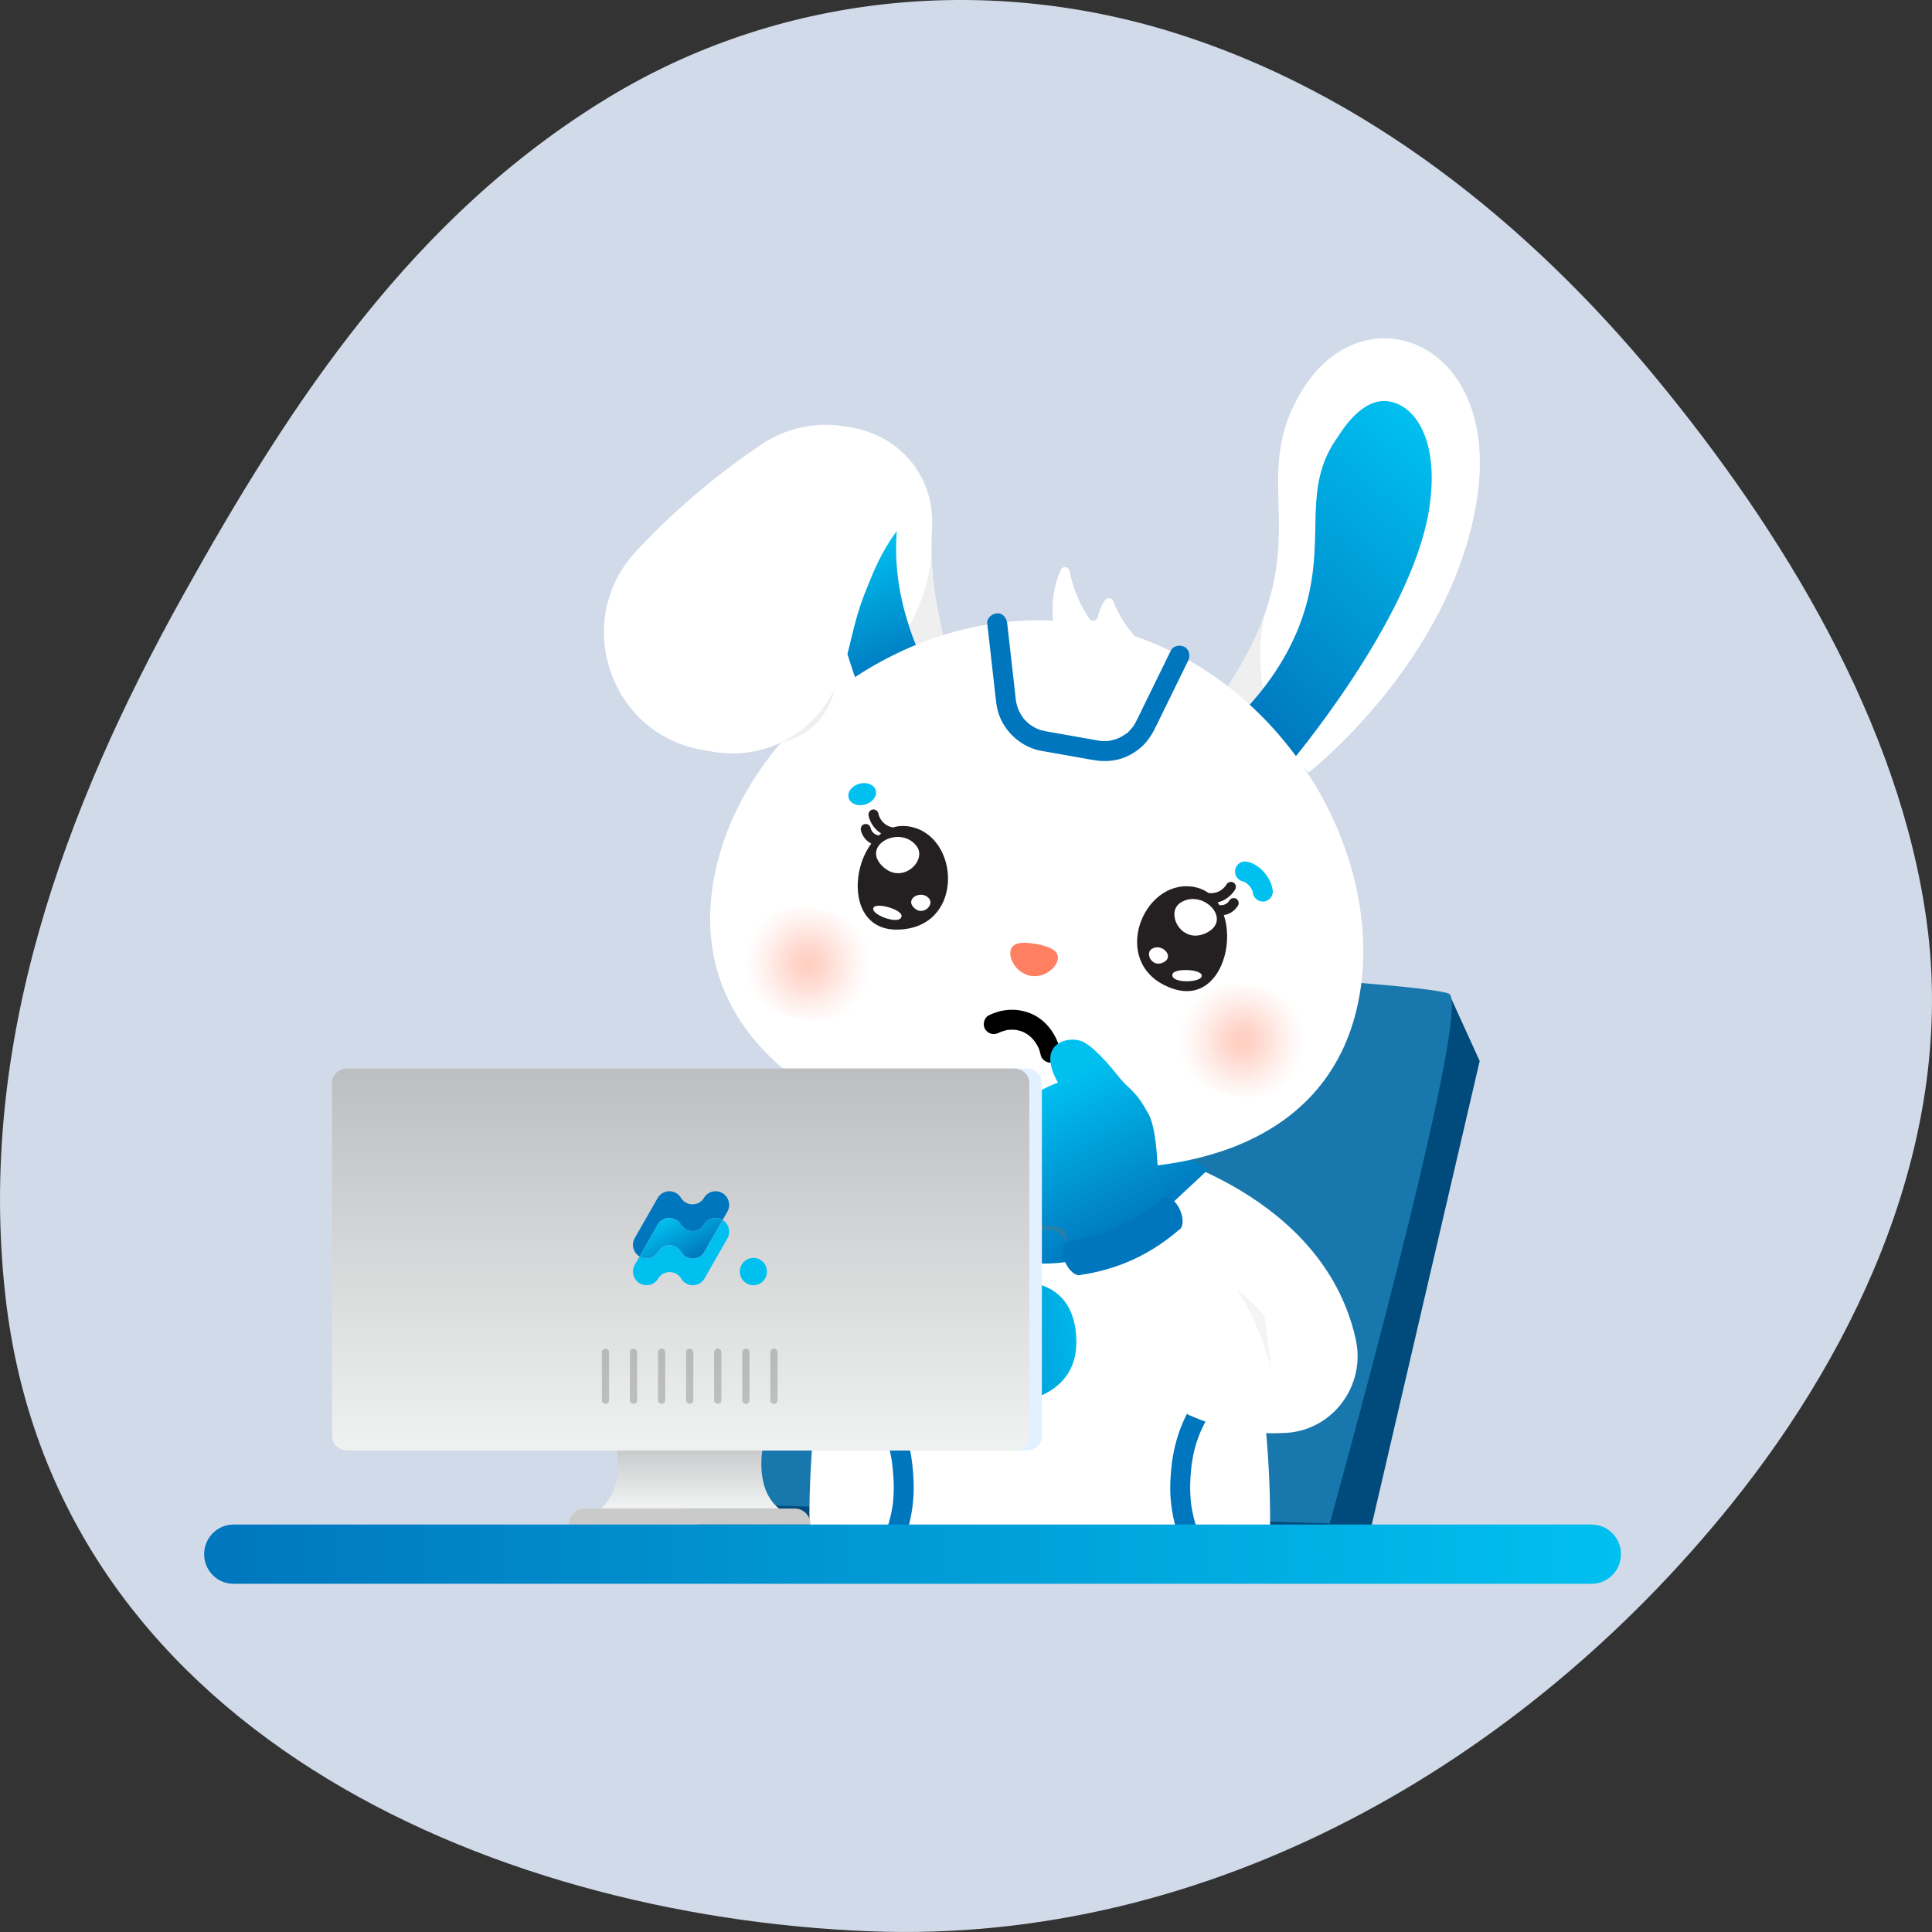 <svg width="180" height="180" viewBox="0 0 180 180" fill="none" xmlns="http://www.w3.org/2000/svg">
<rect x="0" y="0" width="180" height="180" fill="#333333" stroke="none"/>
<g id="Layer_1" clip-path="url(#clip0_13019_10958)">
<path id="Vector" d="M81.058 179.936C45.356 178.527 5.014 160.835 0.505 120.768C-2.127 97.366 5.885 75.519 17.053 55.475C27.239 37.194 38.486 20.167 56.62 9.125C72.403 -0.485 91.579 -2.448 109.134 2.969C127.082 8.505 142.359 20.766 154.244 35.16C166.016 49.416 177.039 67.377 179.532 86.067C182.166 105.817 173.344 125.213 161.234 140.23C141.793 164.339 112.612 181.18 81.057 179.934L81.058 179.936Z" fill="#D1DAE8"/>
<g id="Group">
<path id="Vector_2" d="M135.007 92.586L137.858 98.853L126.736 146.636L66.839 144.288L63.418 139.978L135.007 92.586Z" fill="#004B7B"/>
<path id="Vector_3" d="M63.418 139.982C63.418 139.982 71.688 96.114 76.251 92.199C80.813 88.281 132.726 91.415 135.007 92.589C137.289 93.764 123.885 141.939 123.885 141.939L63.418 139.982Z" fill="#1878AD"/>
<g id="Clip path group">
<mask id="mask0_13019_10958" style="mask-type:luminance" maskUnits="userSpaceOnUse" x="46" y="29" width="95" height="117">
<g id="clippath">
<path id="Vector_4" d="M140.553 29.188H46.789V145.799H140.553V29.188Z" fill="white"/>
</g>
</mask>
<g mask="url(#mask0_13019_10958)">
<g id="Group_2">
<g id="Group_3">
<g id="Group_4">
<path id="Vector_5" d="M118.11 165.449H107.084C105.666 165.449 104.46 164.406 104.24 162.991C103.812 160.216 103.382 157.441 102.954 154.666C102.837 153.915 102.109 153.415 101.374 153.593C100.152 153.885 98.63 154.121 96.878 154.114C95.203 154.106 93.742 153.875 92.56 153.593C91.823 153.415 91.093 153.913 90.976 154.666L89.689 162.991C89.47 164.406 88.263 165.449 86.845 165.449H75.822C74.917 165.449 74.469 164.346 75.105 163.703C75.693 163.113 76.153 162.399 76.352 161.584L76.559 160.74C76.987 158.999 77.037 157.182 76.732 155.414C75.799 150.009 75.421 145.177 75.41 140.912C75.526 127.323 78.714 115.977 80.481 111.941C82.852 109.78 88.329 105.677 96.262 105.44C104.527 105.192 110.435 109.298 113.119 111.623C115.422 116.593 120.628 135.522 117.198 155.414C116.892 157.182 116.944 158.999 117.371 160.74L117.577 161.584C117.776 162.399 118.236 163.113 118.824 163.703C119.461 164.346 119.012 165.449 118.11 165.449Z" fill="white"/>
<path id="Vector_6" opacity="0.35" d="M118.482 145.652C114.318 150.067 106.374 153.988 96.838 153.949C87.393 153.911 79.811 149.892 75.66 145.492C79.711 147.373 87.156 150.187 96.854 150.262C106.768 150.338 114.395 147.514 118.482 145.652Z" fill="#E0E0E0"/>
<path id="Vector_7" d="M78.047 127.5C78.175 127.588 78.3 127.68 78.427 127.772C78.561 127.87 78.239 127.62 78.367 127.725C78.399 127.751 78.432 127.778 78.466 127.804C78.544 127.868 78.62 127.934 78.697 127.999C79 128.266 79.285 128.554 79.553 128.858C79.7 129.025 79.843 129.196 79.981 129.369C80.005 129.399 80.055 129.493 80.089 129.508L80.016 129.414C80.04 129.446 80.065 129.48 80.089 129.512C80.176 129.63 80.262 129.75 80.346 129.871C80.686 130.359 80.999 130.868 81.291 131.389C81.643 132.016 81.973 132.659 82.269 133.314C82.293 133.369 82.317 133.423 82.341 133.478C82.46 133.739 82.278 133.311 82.38 133.57C82.44 133.72 82.499 133.872 82.555 134.026C82.663 134.327 82.76 134.631 82.844 134.939C82.911 135.193 82.97 135.449 83.019 135.708C83.041 135.828 83.061 135.948 83.082 136.07C83.091 136.129 83.099 136.189 83.108 136.247C83.134 136.42 83.08 136.016 83.114 136.285C83.169 136.739 83.212 137.196 83.24 137.652C83.274 138.18 83.279 138.71 83.253 139.24C83.238 139.535 83.214 139.83 83.181 140.125C83.177 140.162 83.156 140.422 83.173 140.185C83.168 140.264 83.149 140.343 83.138 140.422C83.108 140.61 83.073 140.799 83.034 140.985C82.888 141.679 82.678 142.349 82.419 143.007C82.326 143.244 82.501 142.832 82.397 143.06C82.367 143.125 82.337 143.193 82.308 143.259C82.25 143.386 82.189 143.512 82.125 143.636C81.995 143.89 81.855 144.138 81.704 144.38C81.133 145.305 80.428 146.137 79.789 147.014C79.151 147.892 78.548 148.818 78.123 149.844C77.675 150.93 77.343 152.068 77.109 153.22C76.856 154.451 76.666 155.756 76.818 157.013C76.878 157.5 77.204 157.977 77.749 157.953C78.203 157.932 78.743 157.536 78.68 157.013C78.616 156.491 78.618 155.995 78.652 155.488C78.661 155.345 78.674 155.202 78.687 155.059C78.695 154.992 78.702 154.926 78.71 154.858C78.713 154.824 78.717 154.791 78.721 154.757C78.736 154.633 78.728 154.749 78.713 154.804C78.786 154.531 78.801 154.233 78.853 153.955C79.058 152.88 79.352 151.817 79.737 150.793C79.776 150.689 79.815 150.588 79.856 150.486C79.865 150.462 79.877 150.437 79.886 150.413C79.923 150.317 79.836 150.53 79.841 150.518C79.865 150.466 79.886 150.411 79.91 150.359C79.985 150.191 80.063 150.024 80.148 149.863C80.441 149.316 80.798 148.799 81.154 148.294C81.798 147.381 82.525 146.528 83.14 145.592C84.582 143.394 85.21 140.705 85.12 138.086C85.085 137.064 84.983 136.022 84.774 135.022C84.487 133.649 83.909 132.36 83.264 131.124C82.285 129.245 81.068 127.454 79.378 126.164C79.249 126.066 79.117 125.97 78.983 125.88C78.577 125.606 77.935 125.788 77.71 126.216C77.462 126.69 77.611 127.208 78.043 127.501L78.047 127.5Z" fill="#0076BE"/>
<path id="Vector_8" d="M116.601 126.503C114.9 127.128 113.344 128.051 112.136 129.436C110.408 131.418 109.444 133.954 109.154 136.556C109.04 137.567 108.986 138.581 109.064 139.598C109.18 141.116 109.533 142.574 110.138 143.97C111.071 146.125 112.815 147.767 113.969 149.79C114.181 150.164 114.356 150.553 114.531 150.946C114.574 151.041 114.494 150.857 114.496 150.861C114.514 150.882 114.531 150.946 114.542 150.976C114.567 151.034 114.589 151.094 114.613 151.152C114.665 151.286 114.715 151.419 114.766 151.552C114.866 151.827 114.959 152.103 115.047 152.383C115.235 152.986 115.393 153.597 115.514 154.217C115.544 154.371 115.572 154.525 115.598 154.679C115.613 154.769 115.628 154.861 115.641 154.951C115.646 154.991 115.654 155.03 115.657 155.068C115.65 154.985 115.642 154.947 115.654 155.053C115.691 155.38 115.721 155.705 115.732 156.033C115.743 156.362 115.743 156.682 115.726 157.007C115.7 157.499 116.173 157.968 116.657 157.946C117.184 157.922 117.56 157.533 117.588 157.007C117.718 154.497 117.022 151.917 115.985 149.651C115.523 148.642 114.896 147.722 114.239 146.833C113.582 145.944 112.93 145.172 112.385 144.265C112.247 144.037 112.119 143.804 112 143.568C111.936 143.442 111.875 143.314 111.817 143.186C111.787 143.121 111.758 143.053 111.728 142.985C111.827 143.211 111.685 142.878 111.672 142.842C111.408 142.16 111.209 141.454 111.073 140.736C111.045 140.59 111.021 140.445 110.998 140.299C110.991 140.246 110.963 140.066 110.993 140.276C110.981 140.199 110.974 140.122 110.965 140.047C110.929 139.731 110.907 139.416 110.894 139.098C110.873 138.58 110.885 138.059 110.92 137.542C110.935 137.326 110.955 137.11 110.976 136.894C110.987 136.782 110.998 136.671 111.011 136.558C111.017 136.502 111.024 136.443 111.032 136.387C111.065 136.116 111.011 136.52 111.037 136.346C111.114 135.833 111.212 135.325 111.352 134.824C111.432 134.535 111.525 134.247 111.627 133.963C111.683 133.809 111.743 133.655 111.804 133.503C111.728 133.693 111.838 133.424 111.845 133.409C111.894 133.298 111.944 133.189 111.994 133.08C112.27 132.49 112.588 131.921 112.962 131.388C113.003 131.329 113.044 131.271 113.087 131.215C113.115 131.177 113.143 131.14 113.17 131.102C113.094 131.2 113.089 131.209 113.152 131.128C113.251 131.006 113.349 130.884 113.452 130.768C113.632 130.561 113.822 130.362 114.019 130.172C114.12 130.076 114.224 129.98 114.328 129.888C114.425 129.806 114.557 129.727 114.639 129.631C114.498 129.802 114.555 129.695 114.628 129.64C114.686 129.597 114.745 129.554 114.805 129.511C114.905 129.439 115.008 129.368 115.112 129.3C115.486 129.056 115.877 128.84 116.281 128.65C116.37 128.609 116.461 128.569 116.551 128.528C116.703 128.459 116.324 128.622 116.478 128.558C116.527 128.537 116.575 128.519 116.623 128.498C116.78 128.434 116.936 128.376 117.094 128.318C117.55 128.15 117.908 127.671 117.744 127.162C117.599 126.709 117.089 126.326 116.599 126.506L116.601 126.503Z" fill="#0076BE"/>
<path id="Vector_9" d="M83.639 131.772C81.977 132.532 78.697 133.756 74.478 133.498C74.448 133.498 74.418 133.494 74.388 133.493C70.058 133.207 67.015 129.053 67.963 124.781C68.078 124.26 68.216 123.736 68.381 123.208C72.257 110.784 87.2 107.192 88.502 106.898" fill="white"/>
<path id="Vector_10" d="M110.635 131.772C112.298 132.532 115.578 133.756 119.797 133.498C119.827 133.498 119.857 133.494 119.887 133.493C124.216 133.207 127.26 129.053 126.312 124.781C126.197 124.26 126.059 123.736 125.894 123.208C122.018 110.784 107.075 107.192 105.773 106.898" fill="white"/>
<g id="Group_5">
<path id="Vector_11" d="M86.578 131.191C88.311 130.872 90.159 130.973 91.92 130.962C94.988 130.942 100.537 130.147 100.276 124.651C99.917 117.074 91.191 119.659 89.692 120.353L91.157 119.853C92.864 116.978 88.62 115.062 87.371 118.391C86.703 120.174 85.679 121.065 84.871 121.508C84.916 122.955 85.057 124.629 85.385 126.468C85.703 128.26 86.131 129.842 86.576 131.191H86.578Z" fill="url(#paint0_linear_13019_10958)"/>
<path id="Vector_12" d="M86.909 131.198C86.268 129.832 85.691 128.207 85.362 126.336C85.04 124.5 85.023 122.804 85.151 121.321C85.064 120.833 84.256 120.564 83.359 120.728C82.456 120.891 81.795 121.423 81.883 121.915C81.728 123.392 81.725 125.105 82.052 126.965C82.383 128.84 82.981 130.454 83.638 131.792C83.726 132.28 84.534 132.549 85.431 132.385C86.334 132.222 86.994 131.69 86.907 131.198H86.909Z" fill="#0076BE"/>
</g>
<path id="Vector_13" d="M81.873 109.255L87.2 113.907C89.972 116.37 93.538 117.728 97.232 117.728C101.057 117.728 104.741 116.27 107.548 113.647L112.544 108.977C111.053 107.797 104.562 105.071 96.846 105.167C89.481 105.259 83.405 108.041 81.871 109.253L81.873 109.255Z" fill="url(#paint1_linear_13019_10958)"/>
<g id="Group_6" opacity="0.35">
<path id="Vector_14" d="M108.524 107.095L107.495 108.057C104.687 110.68 101.004 112.138 97.178 112.138C93.353 112.138 89.919 110.779 87.147 108.316L85.894 107.221C88.342 106.317 92.108 105.252 96.795 105.169C101.892 105.079 105.976 106.184 108.526 107.095H108.524Z" fill="#E0E0E0"/>
</g>
<g id="Group_7">
<path id="Vector_15" d="M121.927 71.97C121.927 71.97 135.115 61.697 137.567 46.765C140.018 31.832 127.258 27.06 121.491 36.093C115.725 45.126 123.375 50.24 114.379 63.944" fill="white"/>
<path id="Vector_16" opacity="0.5" d="M113.41 65.364C115.694 67.007 117.935 68.612 120.219 70.258C119.458 69.187 118.114 66.992 117.628 63.876C117.14 60.745 117.576 58.036 117.978 56.781C117.595 57.83 117.133 58.946 116.575 60.107C115.582 62.172 114.441 63.9 113.41 65.364Z" fill="#E0E0E0"/>
<path id="Vector_17" d="M120.034 71.307C120.034 71.307 131.402 57.941 133.118 47.619C134.164 41.325 132.022 37.859 129.449 37.403C126.877 36.946 124.961 40.251 124.637 40.707C121.233 45.483 123.526 49.833 121.682 56.416C121.004 58.837 119.567 62.268 116.129 65.99" fill="url(#paint2_linear_13019_10958)"/>
</g>
<path id="Vector_18" d="M87.904 59.413L85.235 47.531L74.461 55.018L77.052 65.276L87.904 59.413Z" fill="white"/>
<path id="Vector_19" d="M85.529 60.575L80.066 64.235C80.066 64.235 79.591 62.969 78.941 60.916C79.427 59.087 79.729 57.241 80.788 54.691C81.343 53.357 82.028 51.503 83.552 49.453C83.548 49.523 83.541 49.592 83.537 49.663C83.386 51.758 83.498 54.695 84.691 58.328C84.876 58.894 85.088 59.478 85.33 60.078C85.393 60.241 85.462 60.406 85.531 60.572L85.529 60.575Z" fill="url(#paint3_linear_13019_10958)"/>
<path id="Vector_20" d="M126.666 92.713C124.197 106.924 109.617 110.915 92.994 107.974C76.374 105.034 64.006 96.275 66.475 82.064C67.921 73.736 74.041 65.969 82.205 61.563C84.002 60.594 85.895 59.786 87.861 59.169C91.125 58.147 94.586 57.657 98.117 57.83C98.028 57.014 98.018 55.955 98.283 54.764C98.424 54.136 98.616 53.582 98.824 53.105C98.996 52.705 99.576 52.765 99.656 53.195C99.768 53.791 99.943 54.456 100.205 55.158C100.583 56.162 101.052 56.988 101.495 57.644C101.713 57.963 102.21 57.862 102.285 57.482C102.355 57.135 102.476 56.748 102.685 56.351C102.767 56.194 102.856 56.051 102.947 55.921C103.148 55.63 103.588 55.681 103.716 56.011C103.878 56.428 104.083 56.879 104.345 57.345C104.779 58.121 105.269 58.762 105.739 59.279C120.007 64.09 128.925 79.71 126.666 92.713Z" fill="white"/>
<path id="Vector_21" d="M98.277 58.798C98.222 58.536 98.16 58.208 98.119 57.828" stroke="white" stroke-miterlimit="10"/>
<path id="Vector_22" d="M81.843 90.959C82.329 88.157 79.764 85.362 76.114 84.716C72.463 84.07 69.11 85.819 68.623 88.621C68.137 91.424 70.701 94.219 74.352 94.864C78.002 95.51 81.356 93.762 81.843 90.959Z" fill="url(#paint4_radial_13019_10958)"/>
<path id="Vector_23" d="M122.311 98.115C122.798 95.313 120.233 92.518 116.583 91.872C112.932 91.226 109.579 92.975 109.092 95.777C108.605 98.58 111.17 101.375 114.821 102.021C118.471 102.666 121.825 100.918 122.311 98.115Z" fill="url(#paint5_radial_13019_10958)"/>
<path id="Vector_24" d="M109.084 60.614C108.308 62.199 107.531 63.785 106.755 65.369C106.47 65.951 106.189 66.535 105.899 67.116C105.832 67.251 105.757 67.385 105.677 67.514C105.629 67.593 105.575 67.71 105.504 67.77C105.549 67.712 105.653 67.646 105.504 67.77C105.462 67.822 105.417 67.873 105.372 67.924C105.253 68.055 105.076 68.296 104.909 68.364C104.927 68.356 105.078 68.24 104.938 68.339C104.903 68.365 104.866 68.392 104.83 68.416C104.721 68.491 104.607 68.563 104.492 68.628C104.414 68.672 104.335 68.713 104.255 68.751C104.242 68.756 104.043 68.844 104.185 68.784C104.326 68.724 104.123 68.807 104.11 68.811C103.902 68.888 103.688 68.95 103.47 68.993C103.425 69.002 103.382 69.01 103.338 69.017C103.163 69.049 103.369 69.019 103.386 69.012C103.31 69.049 103.135 69.034 103.049 69.038C102.829 69.046 102.582 69.057 102.366 69.008C102.493 69.036 102.466 69.021 102.381 69.006C102.34 68.999 102.297 68.991 102.256 68.984L101.783 68.901L100.253 68.63C99.347 68.471 98.438 68.311 97.532 68.149C97.335 68.114 97.141 68.072 96.949 68.012C96.867 67.986 96.784 67.958 96.704 67.928C96.685 67.92 96.499 67.832 96.635 67.901C96.77 67.971 96.584 67.875 96.57 67.869C96.378 67.775 96.194 67.668 96.019 67.548C95.983 67.524 95.95 67.499 95.914 67.475C95.741 67.353 96.03 67.576 95.927 67.486C95.857 67.424 95.782 67.364 95.713 67.298C95.644 67.232 95.577 67.165 95.512 67.095C95.453 67.031 95.313 66.915 95.285 66.83C95.328 66.954 95.367 66.943 95.315 66.868C95.285 66.825 95.253 66.781 95.224 66.736C95.17 66.657 95.119 66.575 95.073 66.492C95.019 66.4 94.971 66.304 94.924 66.209C94.907 66.175 94.892 66.118 94.87 66.092C94.916 66.209 94.928 66.233 94.902 66.167C94.889 66.137 94.877 66.107 94.866 66.077C94.797 65.893 94.742 65.705 94.699 65.513C94.678 65.423 94.628 65.278 94.639 65.186C94.643 65.16 94.656 65.348 94.654 65.297C94.654 65.233 94.639 65.169 94.632 65.106L94.514 64.059C94.295 62.113 94.075 60.164 93.856 58.218L93.841 58.081C93.785 57.594 93.452 57.117 92.91 57.142C92.452 57.162 91.92 57.559 91.979 58.081C92.184 59.886 92.387 61.692 92.592 63.499C92.672 64.206 92.739 64.914 92.837 65.619C93.107 67.571 94.552 69.203 96.393 69.803C96.726 69.912 97.068 69.964 97.413 70.024L98.894 70.287L101.794 70.8C102.519 70.928 103.207 70.951 103.933 70.811C104.901 70.626 105.823 70.115 106.524 69.421C107.226 68.728 107.567 67.943 107.974 67.112L110.633 61.684L110.694 61.56C110.91 61.121 110.826 60.523 110.361 60.275C109.94 60.052 109.318 60.142 109.088 60.612L109.084 60.614Z" fill="#0076BE"/>
<g id="Group_8">
<path id="Vector_25" d="M81.796 77.823C81.723 77.806 81.652 77.782 81.584 77.754L81.695 77.8C81.584 77.752 81.479 77.692 81.382 77.616L81.477 77.69C81.39 77.62 81.312 77.541 81.243 77.453L81.316 77.549C81.241 77.453 81.181 77.348 81.133 77.235L81.18 77.348C81.148 77.271 81.124 77.194 81.105 77.113C81.051 76.872 80.764 76.709 80.532 76.784C80.282 76.865 80.15 77.105 80.206 77.363C80.353 78.024 80.895 78.573 81.546 78.731C81.665 78.759 81.798 78.747 81.906 78.683C82.002 78.627 82.094 78.514 82.12 78.404C82.147 78.283 82.14 78.148 82.073 78.041C82.008 77.939 81.913 77.853 81.796 77.825V77.823Z" fill="#241F20"/>
<path id="Vector_26" d="M83.099 77.073C83.038 77.058 82.978 77.041 82.918 77.02C82.881 77.007 82.846 76.994 82.809 76.981C82.717 76.947 82.913 77.028 82.837 76.994C82.818 76.984 82.797 76.977 82.779 76.968C82.682 76.921 82.589 76.868 82.501 76.806C82.475 76.789 82.451 76.77 82.427 76.751C82.347 76.695 82.511 76.823 82.434 76.757C82.384 76.712 82.332 76.669 82.284 76.62C82.235 76.571 82.189 76.517 82.144 76.464C82.086 76.396 82.202 76.547 82.148 76.47C82.133 76.447 82.116 76.424 82.101 76.402C82.036 76.306 81.98 76.205 81.93 76.1C81.921 76.079 81.913 76.058 81.904 76.039C81.969 76.177 81.934 76.109 81.919 76.075C81.904 76.034 81.889 75.992 81.876 75.951C81.856 75.889 81.839 75.825 81.826 75.761C81.772 75.521 81.485 75.357 81.252 75.433C81.003 75.513 80.871 75.754 80.927 76.011C81.139 76.966 81.91 77.749 82.852 77.978C83.088 78.037 83.367 77.903 83.425 77.65C83.483 77.396 83.352 77.133 83.099 77.071V77.073Z" fill="#241F20"/>
<path id="Vector_27" d="M85.214 77.119C89.519 78.413 89.704 86.56 83.565 86.61C77.426 86.661 79.738 75.471 85.214 77.119Z" fill="#241F20"/>
<path id="Vector_28" d="M83.997 85.326C83.971 86.258 81.229 85.283 81.354 84.635C81.478 83.987 84.014 84.723 83.997 85.326Z" fill="white"/>
<path id="Vector_29" d="M86.577 83.736C87.044 84.345 85.948 85.41 85.121 84.542C84.295 83.674 85.903 82.859 86.577 83.736Z" fill="white"/>
<path id="Vector_30" d="M85.393 78.821C86.439 80.181 83.986 82.564 82.136 80.623C80.286 78.682 83.884 76.856 85.393 78.821Z" fill="white"/>
</g>
<g id="Group_9">
<path id="Vector_31" d="M113.651 85.269C114.327 85.327 114.995 84.953 115.341 84.372C115.468 84.162 115.395 83.846 115.174 83.73C114.952 83.613 114.671 83.674 114.537 83.899C114.509 83.946 114.478 83.991 114.444 84.036L114.517 83.94C114.448 84.031 114.368 84.109 114.28 84.181L114.375 84.108C114.282 84.181 114.18 84.241 114.072 84.288L114.184 84.241C114.072 84.288 113.955 84.322 113.834 84.339L113.957 84.322C113.854 84.335 113.754 84.339 113.651 84.329C113.538 84.32 113.4 84.389 113.322 84.466C113.244 84.543 113.18 84.682 113.186 84.799C113.191 84.915 113.231 85.047 113.322 85.132C113.413 85.216 113.521 85.257 113.651 85.269Z" fill="#241F20"/>
<path id="Vector_32" d="M112.649 84.142C113.621 84.225 114.58 83.701 115.08 82.865C115.207 82.654 115.134 82.339 114.913 82.222C114.691 82.106 114.41 82.166 114.276 82.391C114.246 82.442 114.213 82.491 114.179 82.54C114.17 82.553 114.159 82.568 114.15 82.581C114.118 82.624 114.224 82.489 114.176 82.547C114.148 82.581 114.118 82.615 114.088 82.649C114.021 82.722 113.95 82.786 113.876 82.852C113.798 82.921 113.962 82.791 113.872 82.855C113.85 82.87 113.829 82.887 113.807 82.902C113.755 82.938 113.703 82.97 113.649 83.002C113.599 83.03 113.537 83.073 113.479 83.088C113.582 83.062 113.47 83.09 113.452 83.098C113.424 83.109 113.396 83.118 113.366 83.128C113.306 83.147 113.247 83.163 113.185 83.177C113.148 83.184 113.061 83.184 113.033 83.205C113.103 83.195 113.12 83.193 113.085 83.197C113.072 83.197 113.057 83.201 113.044 83.201C113.022 83.203 112.999 83.205 112.977 83.207C112.932 83.21 112.889 83.212 112.845 83.212C112.78 83.212 112.713 83.21 112.647 83.205C112.404 83.184 112.171 83.436 112.182 83.674C112.193 83.947 112.387 84.121 112.647 84.144L112.649 84.142Z" fill="#241F20"/>
<path id="Vector_33" d="M110.652 82.572C106.162 82.43 103.439 90.1 109.249 92.105C115.056 94.11 116.363 82.754 110.652 82.572Z" fill="#241F20"/>
<path id="Vector_34" d="M109.242 90.75C108.976 91.642 111.881 91.59 111.965 90.936C112.049 90.282 109.413 90.173 109.242 90.75Z" fill="white"/>
<path id="Vector_35" d="M107.289 88.422C106.654 88.85 107.363 90.21 108.419 89.651C109.476 89.091 108.205 87.804 107.289 88.422Z" fill="white"/>
<path id="Vector_36" d="M109.951 84.126C108.532 85.084 110.116 88.124 112.478 86.873C114.841 85.621 111.998 82.741 109.951 84.126Z" fill="white"/>
</g>
<path id="Vector_37" d="M98.55 89.388C98.405 90.229 97.231 91.131 96.013 90.915C94.796 90.699 93.995 89.45 94.142 88.608C94.289 87.766 95.311 87.732 96.529 87.948C97.746 88.164 98.697 88.548 98.55 89.388Z" fill="#FF7F63"/>
<path id="Vector_38" d="M87.868 59.255L85.079 47.664C84.491 48.273 83.989 48.874 83.553 49.459C82.03 51.507 81.345 53.361 80.789 54.697C79.73 57.244 79.428 59.093 78.942 60.921C78.626 62.116 78.229 63.303 77.49 64.671C77.481 64.686 77.474 64.705 77.464 64.72C75.297 68.694 70.851 70.819 66.426 70.037L65.363 69.849C56.776 68.331 53.277 57.785 59.248 51.375C59.302 51.317 59.354 51.261 59.41 51.204C63.418 46.932 67.466 43.736 70.979 41.382C72.129 40.612 73.404 40.082 74.732 39.804C74.975 39.753 75.219 39.712 75.469 39.676C76.567 39.528 77.691 39.546 78.803 39.744C79.29 39.792 82.665 40.181 84.979 43.123C85.111 43.293 85.239 43.469 85.364 43.655C86.695 45.639 86.93 47.712 86.838 49.269C86.693 51.717 86.846 54.173 87.33 56.576C87.508 57.47 87.687 58.366 87.868 59.258V59.255Z" fill="white"/>
<path id="Vector_39" opacity="0.5" d="M77.755 64.156C77.394 64.919 76.748 66.05 75.637 67.153C74.583 68.196 73.516 68.814 72.779 69.167C73.325 69.06 74.801 68.695 76.083 67.373C77.299 66.12 77.649 64.714 77.757 64.158L77.755 64.156Z" fill="#E0E0E0"/>
<path id="Vector_40" opacity="0.5" d="M87.861 59.169C87.003 59.44 86.158 59.744 85.33 60.083C85.086 59.483 84.874 58.897 84.691 58.333C84.74 58.247 84.79 58.16 84.837 58.07C86.35 55.294 86.743 52.676 86.791 51.359C86.797 52.477 86.815 53.665 87.033 54.935C87.299 56.494 87.569 57.892 87.863 59.169H87.861Z" fill="#E0E0E0"/>
<path id="Vector_41" d="M98.763 97.819C98.449 96.424 97.514 95.106 96.207 94.501C94.901 93.896 93.415 93.95 92.116 94.602C91.679 94.822 91.522 95.481 91.783 95.887C92.071 96.338 92.589 96.458 93.056 96.223C93.112 96.195 93.17 96.171 93.225 96.143C93.27 96.12 92.972 96.242 93.171 96.167C93.216 96.15 93.261 96.133 93.306 96.118C93.41 96.082 93.514 96.05 93.622 96.022C93.717 95.998 93.897 95.925 93.994 95.945C93.858 95.962 93.844 95.966 93.951 95.953C93.987 95.949 94.022 95.945 94.058 95.944C94.13 95.938 94.205 95.936 94.277 95.934C94.367 95.934 94.456 95.934 94.545 95.942C94.594 95.945 94.825 95.985 94.618 95.945C94.78 95.975 94.94 96.011 95.098 96.062C95.159 96.081 95.221 96.105 95.282 96.126C95.461 96.188 95.109 96.041 95.327 96.146C95.454 96.207 95.575 96.276 95.692 96.351C95.746 96.387 95.798 96.424 95.852 96.46C96.007 96.563 95.714 96.338 95.867 96.471C95.966 96.556 96.062 96.642 96.152 96.736C96.196 96.783 96.241 96.83 96.284 96.879C96.301 96.898 96.468 97.105 96.377 96.986C96.286 96.868 96.423 97.054 96.44 97.078C96.483 97.142 96.526 97.208 96.565 97.274C96.634 97.388 96.697 97.507 96.753 97.629C96.785 97.698 96.887 97.82 96.766 97.653C96.801 97.702 96.816 97.787 96.837 97.845C96.889 97.999 96.93 98.155 96.965 98.313C97.073 98.792 97.646 99.121 98.11 98.968C98.607 98.807 98.877 98.326 98.76 97.813L98.763 97.819Z" fill="black"/>
<path id="Vector_42" opacity="0.35" d="M117.806 122.602L118.471 127.744C118.193 126.607 117.791 125.294 117.196 123.876C116.568 122.382 115.872 121.12 115.223 120.094C115.669 120.468 116.137 120.885 116.613 121.349C117.051 121.775 117.447 122.196 117.806 122.6V122.602Z" fill="#E0E0E0"/>
<path id="Vector_43" d="M115.744 82.102C115.841 82.123 115.936 82.153 116.029 82.19L115.808 82.096C115.971 82.168 116.12 82.262 116.262 82.371L116.074 82.224C116.249 82.365 116.405 82.526 116.543 82.705L116.398 82.515C116.526 82.684 116.634 82.868 116.718 83.064L116.625 82.84C116.688 82.991 116.735 83.147 116.757 83.308C116.787 83.524 117.008 83.765 117.185 83.87C117.384 83.988 117.678 84.037 117.902 83.964C118.125 83.891 118.345 83.75 118.458 83.532L118.551 83.308C118.596 83.141 118.596 82.975 118.551 82.808C118.51 82.519 118.391 82.239 118.263 81.982C118.125 81.707 117.935 81.454 117.734 81.225C117.533 80.995 117.297 80.804 117.047 80.638C116.798 80.473 116.524 80.351 116.241 80.293C115.996 80.242 115.746 80.257 115.525 80.387C115.331 80.501 115.147 80.725 115.097 80.948C115.043 81.189 115.054 81.459 115.19 81.672C115.316 81.869 115.51 82.055 115.746 82.104L115.744 82.102Z" fill="#00C0F0"/>
<path id="Vector_44" opacity="0.35" d="M93.6 110.32C93.689 110.97 93.951 112.148 94.858 113.187C95.089 113.452 95.403 113.813 95.932 114.117C97.241 114.871 98.168 114.303 98.81 115.045C99.104 115.386 99.497 115.637 99.768 115.998C99.804 116.045 99.904 116.175 100.025 116.173C100.081 116.173 100.143 116.107 100.265 115.944C100.433 115.716 97.365 111.679 97.365 111.679L93.602 110.322L93.6 110.32Z" fill="#6E7275"/>
<path id="Vector_45" d="M95.255 112.654C95.573 112.896 95.866 113.17 96.143 113.458C96.472 113.8 97.178 114.309 98.438 114.284C98.438 114.284 98.909 114.256 99.184 114.583C99.367 114.799 99.466 115.656 99.527 115.797C99.775 116.36 101.863 115.622 104.383 114.66C105.495 114.237 107.144 113.463 108.935 112.004C108.773 111.772 108.596 111.517 108.467 111.213C108.218 110.63 107.941 109.676 107.82 108.184C107.82 108.184 107.701 104.999 106.991 103.759C106.388 102.705 106.016 102.087 105.137 101.283C104.799 100.973 104.48 100.643 104.197 100.282C103.408 99.28 101.697 97.242 100.605 96.947C99.194 96.566 96.778 97.372 98.382 100.507L98.567 100.876C98.567 100.876 93.345 102.493 93.206 107.109C93.098 110.692 94.38 111.985 95.251 112.652L95.255 112.654Z" fill="url(#paint6_linear_13019_10958)"/>
<path id="Vector_46" d="M108.43 111.561C107.277 112.525 105.859 113.491 104.143 114.272C102.46 115.041 100.835 115.475 99.379 115.715C98.933 115.92 98.873 116.779 99.251 117.615C99.631 118.456 100.305 118.973 100.755 118.766C102.211 118.552 103.856 118.135 105.563 117.353C107.281 116.566 108.683 115.584 109.805 114.612C110.252 114.408 110.312 113.549 109.934 112.713C109.554 111.871 108.88 111.354 108.43 111.561Z" fill="#0076BE"/>
</g>
<path id="Vector_47" d="M80.588 74.957C81.287 74.767 81.737 74.178 81.594 73.642C81.451 73.106 80.769 72.826 80.07 73.016C79.371 73.205 78.921 73.794 79.064 74.33C79.207 74.866 79.889 75.147 80.588 74.957Z" fill="#00C0F0"/>
</g>
</g>
</g>
</g>
<g id="Group_10">
<g id="Group_11">
<path id="Vector_48" d="M54.478 140.547H74.039C74.859 140.547 75.523 141.218 75.523 142.044H52.994C52.994 141.218 53.659 140.547 54.478 140.547Z" fill="#CACACA"/>
<path id="Vector_49" d="M71.146 134.445H57.367C57.367 134.445 58.391 138.549 55.945 140.544H72.568C70.122 138.549 71.146 134.445 71.146 134.445Z" fill="url(#paint7_linear_13019_10958)"/>
<path id="Vector_50" d="M97.07 100.849V133.836C97.07 134.558 96.409 135.142 95.597 135.142H33.592C32.78 135.142 32.119 134.558 32.119 133.836V100.849C32.119 100.131 32.78 99.547 33.592 99.547H95.597C96.409 99.547 97.07 100.131 97.07 100.849Z" fill="#E2F0FF"/>
<path id="Vector_51" d="M95.892 100.849V133.836C95.892 134.558 95.231 135.142 94.42 135.142H32.416C31.604 135.142 30.943 134.558 30.943 133.836V100.849C30.943 100.131 31.604 99.547 32.416 99.547H94.422C95.233 99.547 95.894 100.131 95.894 100.849H95.892Z" fill="url(#paint8_linear_13019_10958)"/>
<path id="Vector_52" opacity="0.19" d="M56.746 125.996C56.746 125.808 56.595 125.656 56.409 125.656C56.223 125.656 56.072 125.808 56.072 125.996V130.453C56.072 130.641 56.223 130.793 56.409 130.793C56.595 130.793 56.746 130.641 56.746 130.453V125.996Z" fill="black"/>
<path id="Vector_53" opacity="0.19" d="M59.363 125.996C59.363 125.808 59.212 125.656 59.026 125.656C58.84 125.656 58.69 125.808 58.69 125.996V130.453C58.69 130.641 58.84 130.793 59.026 130.793C59.212 130.793 59.363 130.641 59.363 130.453V125.996Z" fill="black"/>
<path id="Vector_54" opacity="0.19" d="M61.978 125.996C61.978 125.808 61.828 125.656 61.642 125.656C61.456 125.656 61.305 125.808 61.305 125.996V130.453C61.305 130.641 61.456 130.793 61.642 130.793C61.828 130.793 61.978 130.641 61.978 130.453V125.996Z" fill="black"/>
<path id="Vector_55" opacity="0.19" d="M64.596 125.996C64.596 125.808 64.445 125.656 64.259 125.656C64.073 125.656 63.922 125.808 63.922 125.996V130.453C63.922 130.641 64.073 130.793 64.259 130.793C64.445 130.793 64.596 130.641 64.596 130.453V125.996Z" fill="black"/>
<path id="Vector_56" opacity="0.19" d="M67.211 125.996C67.211 125.808 67.06 125.656 66.874 125.656C66.688 125.656 66.537 125.808 66.537 125.996V130.453C66.537 130.641 66.688 130.793 66.874 130.793C67.06 130.793 67.211 130.641 67.211 130.453V125.996Z" fill="black"/>
<path id="Vector_57" opacity="0.19" d="M69.828 125.996C69.828 125.808 69.677 125.656 69.491 125.656C69.305 125.656 69.154 125.808 69.154 125.996V130.453C69.154 130.641 69.305 130.793 69.491 130.793C69.677 130.793 69.828 130.641 69.828 130.453V125.996Z" fill="black"/>
<path id="Vector_58" opacity="0.19" d="M72.443 125.996C72.443 125.808 72.293 125.656 72.106 125.656C71.92 125.656 71.769 125.808 71.769 125.996V130.453C71.769 130.641 71.92 130.793 72.106 130.793C72.293 130.793 72.443 130.641 72.443 130.453V125.996Z" fill="black"/>
</g>
<g id="Group_12">
<g id="Group_13">
<g id="Group_14">
<path id="Vector_59" d="M58.973 115.974C58.973 115.777 59.017 115.591 59.096 115.424L59.19 115.257L59.479 114.753L60.935 112.209L61.234 111.685L61.307 111.559C61.532 111.214 61.921 110.984 62.362 110.984C62.803 110.984 63.217 111.229 63.438 111.593L63.442 111.601C63.561 111.796 63.729 111.956 63.93 112.061C64.105 112.155 64.306 112.207 64.518 112.207C64.965 112.207 65.357 111.974 65.581 111.621C65.581 111.621 65.581 111.621 65.581 111.619C65.59 111.604 65.599 111.589 65.607 111.574C65.607 111.574 65.607 111.574 65.607 111.572C65.83 111.219 66.223 110.986 66.67 110.986C67.366 110.986 67.932 111.557 67.932 112.26C67.932 112.469 67.881 112.666 67.794 112.841L67.731 112.951L67.323 113.664C67.133 113.547 66.908 113.479 66.67 113.479C66.223 113.479 65.83 113.714 65.607 114.066C65.607 114.066 65.607 114.066 65.607 114.067C65.597 114.082 65.59 114.098 65.581 114.113C65.581 114.113 65.581 114.113 65.581 114.114C65.357 114.468 64.965 114.701 64.518 114.701C64.306 114.701 64.106 114.648 63.93 114.554C63.729 114.447 63.559 114.287 63.442 114.094L63.438 114.086C63.217 113.722 62.816 113.478 62.362 113.478C61.908 113.478 61.532 113.707 61.307 114.052L61.234 114.178L60.935 114.702L59.583 117.066C59.401 116.953 59.246 116.797 59.14 116.609C59.034 116.423 58.973 116.205 58.973 115.976V115.974Z" fill="#0076BE"/>
<path id="Vector_60" d="M58.973 118.466C58.973 118.269 59.017 118.083 59.096 117.916L59.19 117.749L59.479 117.245L59.581 117.065C59.771 117.181 59.995 117.247 60.233 117.247C60.678 117.247 61.069 117.014 61.294 116.664C61.294 116.664 61.294 116.663 61.296 116.661C61.305 116.644 61.314 116.629 61.325 116.612C61.325 116.61 61.329 116.606 61.331 116.604C61.556 116.257 61.945 116.026 62.388 116.026C62.831 116.026 63.239 116.268 63.462 116.631L63.459 116.623C63.459 116.623 63.464 116.633 63.466 116.636C63.466 116.636 63.466 116.638 63.468 116.64C63.69 117.006 64.09 117.251 64.546 117.251C65.002 117.251 65.422 116.993 65.64 116.612L66.701 114.758L67.327 113.664C67.692 113.888 67.935 114.292 67.935 114.754C67.935 114.962 67.885 115.16 67.798 115.334L67.734 115.445L66.703 117.249L65.642 119.103C65.424 119.485 65.017 119.742 64.548 119.742C64.079 119.742 63.693 119.498 63.47 119.131C63.47 119.131 63.47 119.129 63.468 119.128C63.466 119.124 63.462 119.118 63.461 119.114L63.464 119.122C63.243 118.759 62.844 118.517 62.39 118.517C61.936 118.517 61.558 118.748 61.333 119.096C61.333 119.097 61.329 119.101 61.327 119.103C61.318 119.12 61.307 119.135 61.298 119.152C61.298 119.152 61.298 119.154 61.296 119.156C61.071 119.507 60.68 119.738 60.235 119.738C59.766 119.738 59.358 119.481 59.14 119.099C59.034 118.913 58.973 118.695 58.973 118.466Z" fill="#00C0F0"/>
<path id="Vector_61" d="M59.582 117.065L60.933 114.702L61.233 114.177L61.305 114.051C61.531 113.706 61.92 113.477 62.361 113.477C62.802 113.477 63.215 113.721 63.437 114.085L63.441 114.093C63.56 114.288 63.727 114.448 63.928 114.553C64.103 114.647 64.304 114.7 64.516 114.7C64.963 114.7 65.356 114.467 65.579 114.113C65.579 114.113 65.579 114.113 65.579 114.112C65.589 114.097 65.598 114.082 65.605 114.067C65.605 114.067 65.605 114.066 65.605 114.065C65.829 113.711 66.222 113.478 66.668 113.478C66.906 113.478 67.132 113.546 67.322 113.663L66.696 114.756L65.635 116.61C65.417 116.992 65.01 117.249 64.541 117.249C64.072 117.249 63.686 117.005 63.463 116.639C63.463 116.639 63.463 116.637 63.461 116.635C63.459 116.631 63.455 116.625 63.453 116.622L63.457 116.629C63.236 116.267 62.837 116.024 62.383 116.024C61.929 116.024 61.551 116.255 61.326 116.603C61.326 116.605 61.322 116.608 61.32 116.61C61.311 116.627 61.3 116.642 61.291 116.659C61.291 116.659 61.291 116.661 61.289 116.663C61.063 117.014 60.673 117.245 60.228 117.245C59.989 117.245 59.766 117.18 59.576 117.063L59.582 117.065Z" fill="url(#paint9_linear_13019_10958)"/>
</g>
<path id="Vector_62" d="M70.192 119.743C70.889 119.743 71.454 119.173 71.454 118.469C71.454 117.766 70.889 117.195 70.192 117.195C69.495 117.195 68.93 117.766 68.93 118.469C68.93 119.173 69.495 119.743 70.192 119.743Z" fill="#00C0F0"/>
</g>
</g>
</g>
<path id="Vector_63" d="M148.286 142.039H21.754C20.244 142.039 19.02 143.275 19.02 144.799C19.02 146.323 20.244 147.559 21.754 147.559H148.286C149.797 147.559 151.021 146.323 151.021 144.799C151.021 143.275 149.797 142.039 148.286 142.039Z" fill="url(#paint10_linear_13019_10958)"/>
</g>
</g>
<defs>
<linearGradient id="paint0_linear_13019_10958" x1="84.623" y1="124.798" x2="102.415" y2="122.366" gradientUnits="userSpaceOnUse">
<stop stop-color="#0076BE"/>
<stop offset="1" stop-color="#00C0F0"/>
</linearGradient>
<linearGradient id="paint1_linear_13019_10958" x1="101.926" y1="117.364" x2="93.287" y2="102.538" gradientUnits="userSpaceOnUse">
<stop stop-color="#0076BE"/>
<stop offset="1" stop-color="#00C0F0"/>
</linearGradient>
<linearGradient id="paint2_linear_13019_10958" x1="113.881" y1="66.138" x2="134.826" y2="41.355" gradientUnits="userSpaceOnUse">
<stop stop-color="#0076BE"/>
<stop offset="1" stop-color="#00C0F0"/>
</linearGradient>
<linearGradient id="paint3_linear_13019_10958" x1="83.962" y1="62.806" x2="79.585" y2="50.924" gradientUnits="userSpaceOnUse">
<stop stop-color="#0076BE"/>
<stop offset="1" stop-color="#00C0F0"/>
</linearGradient>
<radialGradient id="paint4_radial_13019_10958" cx="0" cy="0" r="1" gradientUnits="userSpaceOnUse" gradientTransform="translate(75.233 89.79) rotate(10.031) scale(6.792 6.852)">
<stop stop-color="#FFCEC1"/>
<stop offset="0.1" stop-color="#FFCFC3" stop-opacity="0.97"/>
<stop offset="0.24" stop-color="#FFD4C9" stop-opacity="0.9"/>
<stop offset="0.41" stop-color="#FFDDD4" stop-opacity="0.78"/>
<stop offset="0.59" stop-color="#FFE8E2" stop-opacity="0.62"/>
<stop offset="0.79" stop-color="#FFF7F5" stop-opacity="0.41"/>
<stop offset="0.88" stop-color="white" stop-opacity="0.3"/>
</radialGradient>
<radialGradient id="paint5_radial_13019_10958" cx="0" cy="0" r="1" gradientUnits="userSpaceOnUse" gradientTransform="translate(115.702 96.946) rotate(10.031) scale(6.792 6.852)">
<stop stop-color="#FFCEC1"/>
<stop offset="0.1" stop-color="#FFCFC3" stop-opacity="0.97"/>
<stop offset="0.24" stop-color="#FFD4C9" stop-opacity="0.9"/>
<stop offset="0.41" stop-color="#FFDDD4" stop-opacity="0.78"/>
<stop offset="0.59" stop-color="#FFE8E2" stop-opacity="0.62"/>
<stop offset="0.79" stop-color="#FFF7F5" stop-opacity="0.41"/>
<stop offset="0.88" stop-color="white" stop-opacity="0.3"/>
</radialGradient>
<linearGradient id="paint6_linear_13019_10958" x1="104.335" y1="115.547" x2="97.4" y2="101.275" gradientUnits="userSpaceOnUse">
<stop stop-color="#0076BE"/>
<stop offset="1" stop-color="#00C0F0"/>
</linearGradient>
<linearGradient id="paint7_linear_13019_10958" x1="64.258" y1="133.23" x2="64.258" y2="140.125" gradientUnits="userSpaceOnUse">
<stop stop-color="#BABCBE"/>
<stop offset="1" stop-color="#EFF0F0"/>
</linearGradient>
<linearGradient id="paint8_linear_13019_10958" x1="63.418" y1="98.275" x2="63.418" y2="134.355" gradientUnits="userSpaceOnUse">
<stop stop-color="#BABCBE"/>
<stop offset="1" stop-color="#EFF0F0"/>
</linearGradient>
<linearGradient id="paint9_linear_13019_10958" x1="64.621" y1="117.399" x2="62.254" y2="113.34" gradientUnits="userSpaceOnUse">
<stop stop-color="#0076BE"/>
<stop offset="1" stop-color="#00C0F0"/>
</linearGradient>
<linearGradient id="paint10_linear_13019_10958" x1="19.02" y1="144.799" x2="151.023" y2="144.799" gradientUnits="userSpaceOnUse">
<stop stop-color="#0076BE"/>
<stop offset="1" stop-color="#00C0F0"/>
</linearGradient>
<clipPath id="clip0_13019_10958">
<rect width="180" height="180" fill="white"/>
</clipPath>
</defs>
</svg>
